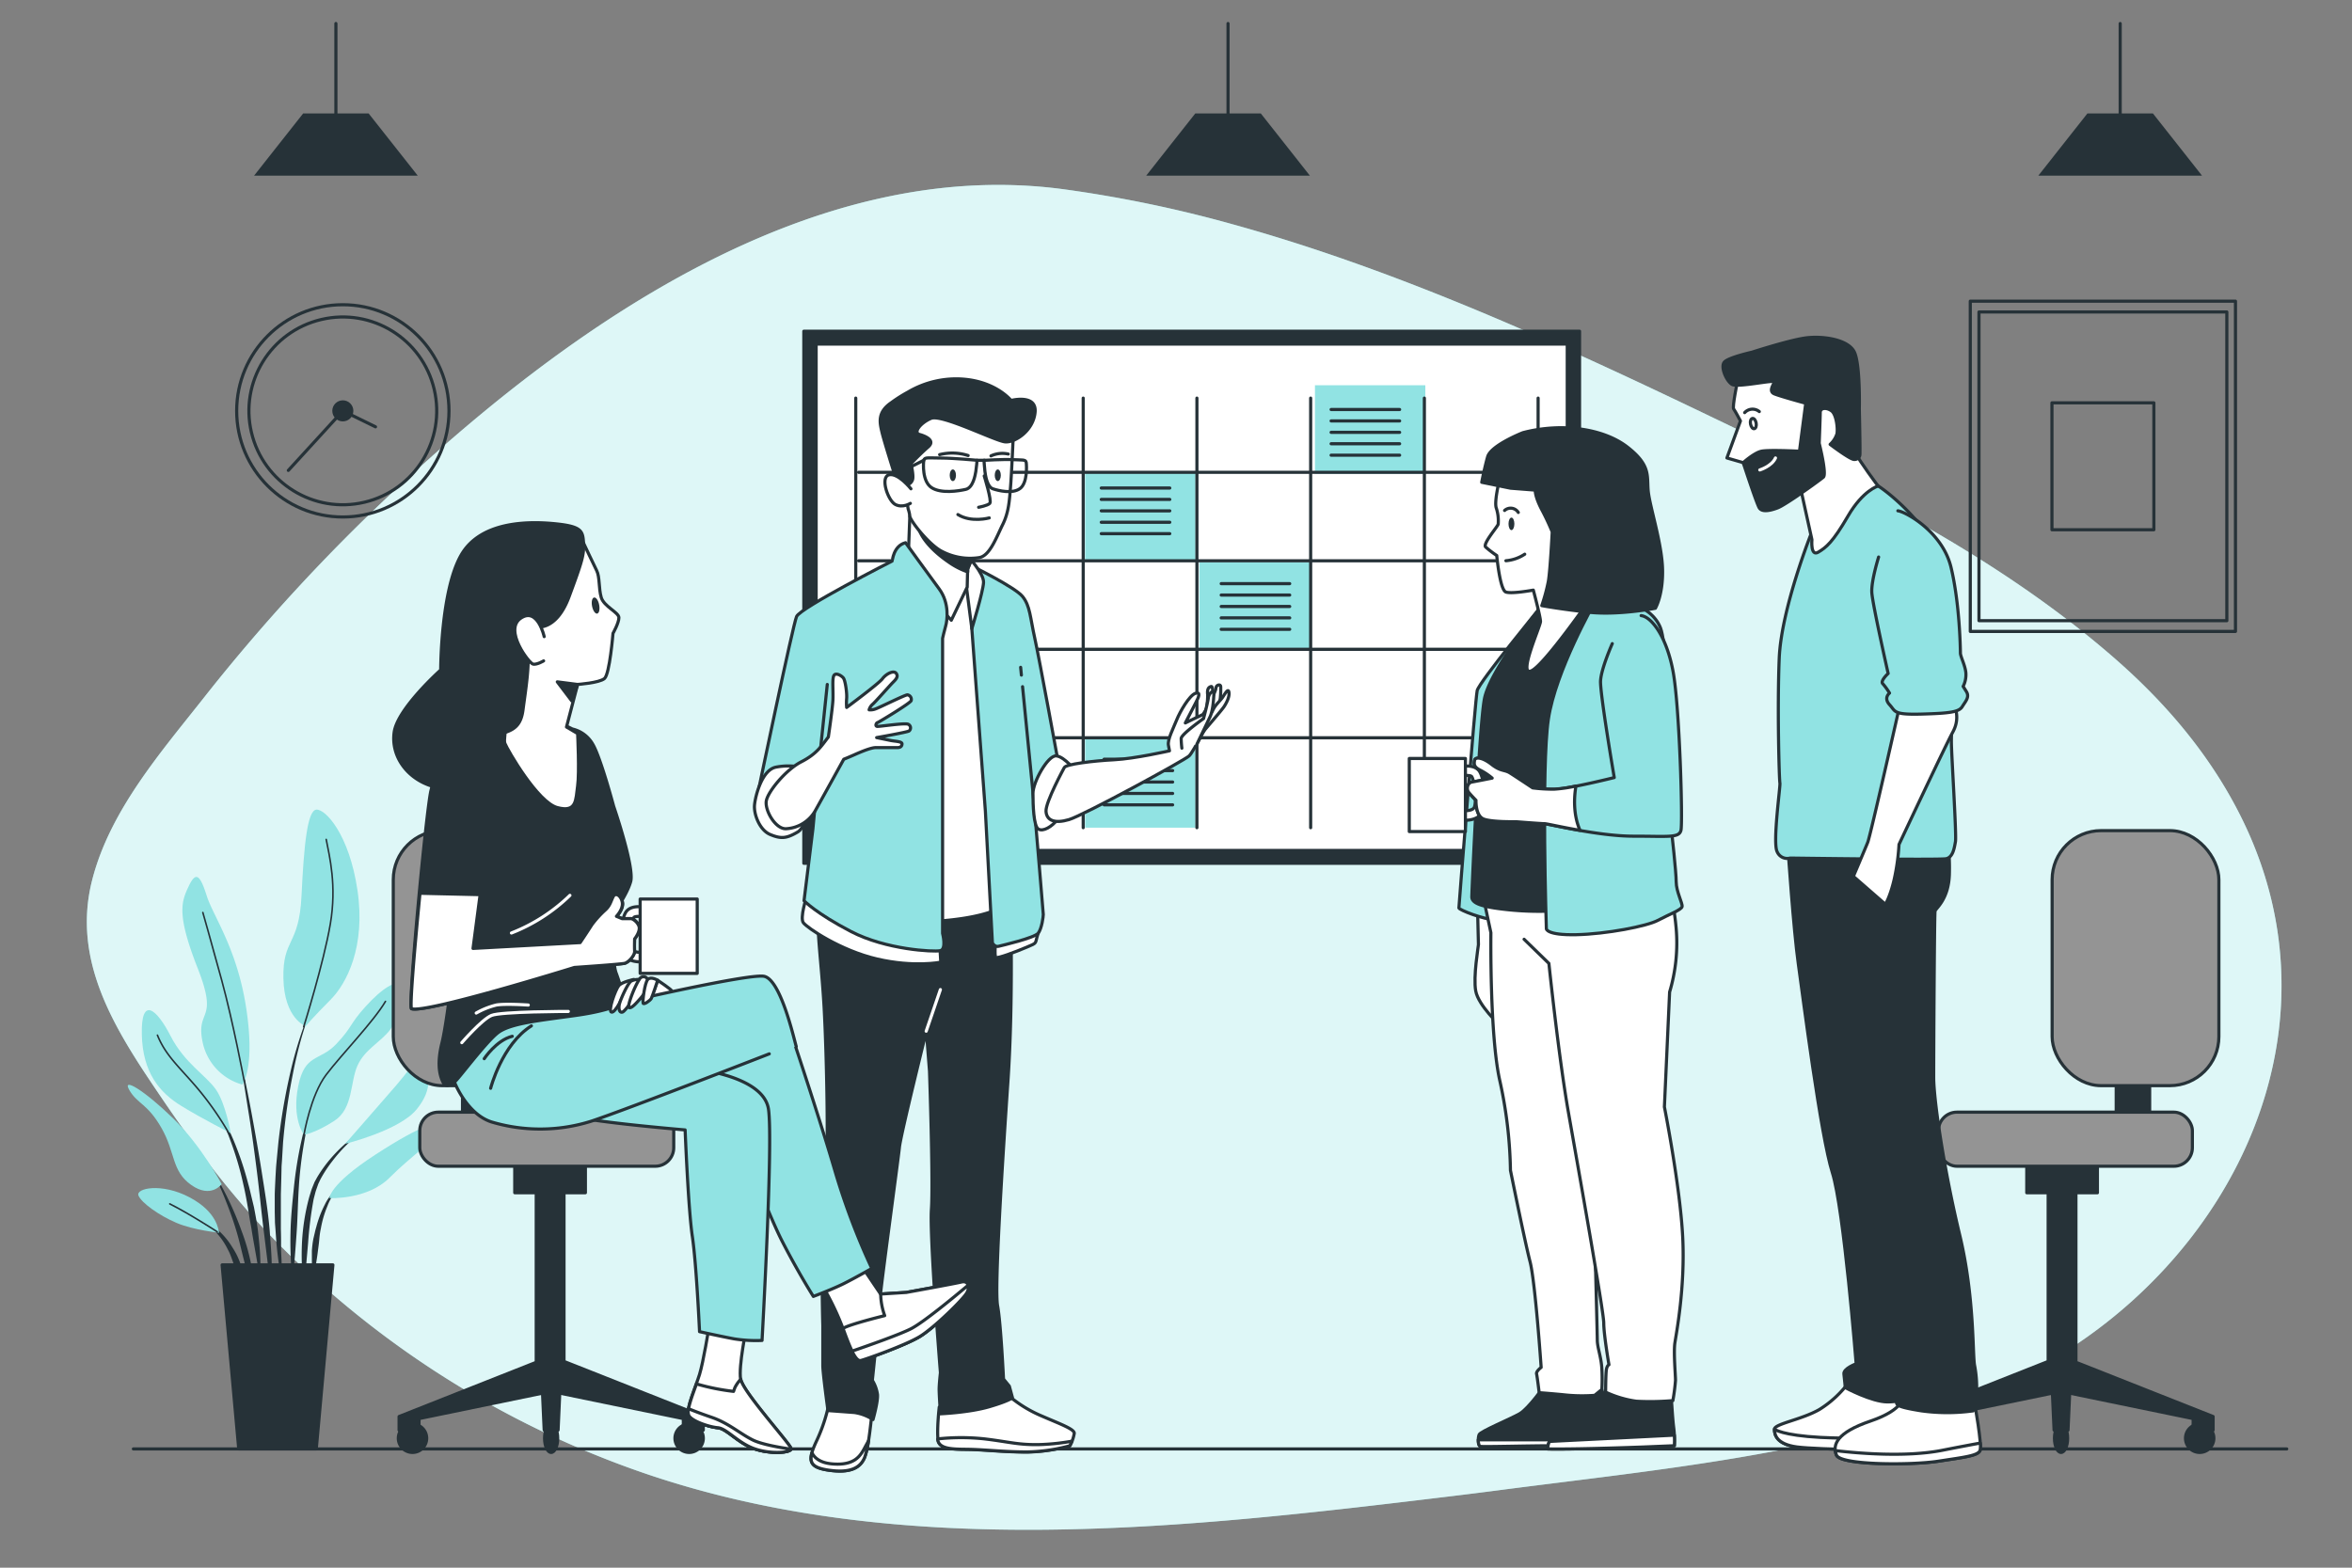 <svg xmlns="http://www.w3.org/2000/svg" viewBox="0 0 750 500"><rect x="0" y="0" width="750" height="500" fill="#808080" stroke="none"/><g id="freepik--background-simple--inject-32"><path d="M673.9,209.62c-37.33-32.45-82-54.48-126.28-75.75C498,110,446.15,86.21,393,71.52a402,402,0,0,0-54-11.18c-80.13-10.7-156.82,43.54-212.3,95.25A592.08,592.08,0,0,0,65.19,222.3c-13.67,17.37-30,35.94-35.75,58.18-6.77,26.12,7.38,48,21.49,68.8C62.24,366,74,381.66,88.16,396.07a302.87,302.87,0,0,0,117.35,73.82c82.12,28.11,173.3,17.45,257.66,7.26q7.14-.86,14.26-1.79C529.52,468.57,581.27,464,630.87,445c72-27.55,120.5-108.43,84.46-183C705.47,241.61,691,224.47,673.9,209.62Z" style="fill:#91E3E3"></path><path d="M673.9,209.62c-37.33-32.45-82-54.48-126.28-75.75C498,110,446.15,86.21,393,71.52a402,402,0,0,0-54-11.18c-80.13-10.7-156.82,43.54-212.3,95.25A592.08,592.08,0,0,0,65.19,222.3c-13.67,17.37-30,35.94-35.75,58.18-6.77,26.12,7.38,48,21.49,68.8C62.24,366,74,381.66,88.16,396.07a302.87,302.87,0,0,0,117.35,73.82c82.12,28.11,173.3,17.45,257.66,7.26q7.14-.86,14.26-1.79C529.52,468.57,581.27,464,630.87,445c72-27.55,120.5-108.43,84.46-183C705.47,241.61,691,224.47,673.9,209.62Z" style="fill:#fff;opacity:0.7"></path></g><g id="freepik--Floor--inject-32"><line x1="42.53" y1="462.12" x2="729.2" y2="462.12" style="fill:none;stroke:#263238;stroke-linecap:round;stroke-linejoin:round"></line></g><g id="freepik--Clock--inject-32"><circle cx="109.32" cy="131.04" r="33.85" style="fill:none;stroke:#263238;stroke-linecap:round;stroke-linejoin:round"></circle><circle cx="109.32" cy="131.04" r="29.94" transform="translate(-27.18 28.62) rotate(-13.28)" style="fill:none;stroke:#263238;stroke-linecap:round;stroke-linejoin:round"></circle><circle cx="109.32" cy="131.04" r="2.86" style="fill:#263238;stroke:#263238;stroke-linecap:round;stroke-linejoin:round"></circle><polyline points="119.74 136.13 109.32 131.04 91.94 150.03" style="fill:none;stroke:#263238;stroke-linecap:round;stroke-linejoin:round"></polyline></g><g id="freepik--Picture--inject-32"><rect x="628.28" y="96.05" width="84.56" height="105.34" style="fill:none;stroke:#263238;stroke-linecap:round;stroke-linejoin:round"></rect><rect x="631.05" y="99.5" width="79.04" height="98.46" style="fill:none;stroke:#263238;stroke-linecap:round;stroke-linejoin:round"></rect><rect x="654.32" y="128.48" width="32.5" height="40.48" style="fill:none;stroke:#263238;stroke-linecap:round;stroke-linejoin:round"></rect></g><g id="freepik--Lamps--inject-32"><line x1="391.59" y1="39.12" x2="391.59" y2="7.5" style="fill:none;stroke:#263238;stroke-linecap:round;stroke-linejoin:round"></line><polygon points="417.7 56.03 365.49 56.03 381.15 36.18 402.04 36.18 417.7 56.03" style="fill:#263238"></polygon><line x1="676.08" y1="39.12" x2="676.08" y2="7.5" style="fill:none;stroke:#263238;stroke-linecap:round;stroke-linejoin:round"></line><polygon points="702.18 56.03 649.97 56.03 665.63 36.18 686.52 36.18 702.18 56.03" style="fill:#263238"></polygon><line x1="107.11" y1="39.12" x2="107.11" y2="7.5" style="fill:none;stroke:#263238;stroke-linecap:round;stroke-linejoin:round"></line><polygon points="133.22 56.03 81.01 56.03 96.67 36.18 117.55 36.18 133.22 56.03" style="fill:#263238"></polygon></g><g id="freepik--Plant--inject-32"><path d="M99.38,321.27h0a.1.1,0,0,0,0-.13.1.1,0,0,0-.13.05,129.24,129.24,0,0,0-6.74,21.16,197.64,197.64,0,0,0-3.73,21.93l-.53,5.54c-.08.93-.18,1.85-.24,2.78l-.16,2.78c-.08,1.85-.19,3.71-.24,5.57l0,5.57.06,2.78c0,.93.11,1.86.17,2.78.14,1.85.25,3.71.42,5.55.36,3.7.91,7.37,1.49,11a.09.09,0,0,0,.09.08.09.09,0,0,0,.1-.1h0c0-1.86-.09-3.71-.13-5.56s-.21-3.68-.19-5.53,0-3.68-.06-5.53l0-2.76,0-2.76,0-5.52.15-5.52.06-2.76c0-.92.11-1.84.16-2.75l.33-5.52a196.48,196.48,0,0,1,3.13-21.87A128,128,0,0,1,99.38,321.27Z" style="fill:#263238"></path><path d="M100.17,350.14a.09.09,0,0,0-.06-.12.09.09,0,0,0-.12.06,128.32,128.32,0,0,0-6.25,28.43c-.49,4.83-1,9.66-1.1,14.52a120.2,120.2,0,0,0,.52,14.57.09.09,0,0,0,.08.08.09.09,0,0,0,.11-.08c.56-4.84.91-9.66,1.24-14.49s.39-9.65.7-14.47A128.74,128.74,0,0,1,97,364.28,132.26,132.26,0,0,1,100.17,350.14Z" style="fill:#263238"></path><path d="M116.18,360.29a.11.11,0,0,0-.14,0,49,49,0,0,0-10.7,9.33,43.12,43.12,0,0,0-4.18,5.82L100.3,377l-.68,1.69a15,15,0,0,0-.58,1.71c-.18.57-.37,1.15-.52,1.72a68.62,68.62,0,0,0-2.22,14.12,82.41,82.41,0,0,0,.53,14.22.11.11,0,0,0,.09.08.09.09,0,0,0,.11-.09l1.22-14.07A123.31,123.31,0,0,1,100,382.53c.13-.57.29-1.12.43-1.68a15.86,15.86,0,0,1,.5-1.66l.57-1.62.73-1.54a41.79,41.79,0,0,1,3.84-5.82,48.3,48.3,0,0,1,10.05-9.78h0A.11.11,0,0,0,116.18,360.29Z" style="fill:#263238"></path><path d="M108.43,378.37a15.7,15.7,0,0,0-4.87,5.85,34.93,34.93,0,0,0-2.72,7.17c-.19.61-.34,1.23-.48,1.86l-.44,1.87a32.59,32.59,0,0,0-.47,3.8c0,1.28,0,2.55,0,3.83a35,35,0,0,0,.5,3.8.13.13,0,0,0,.08.08.11.11,0,0,0,.12-.08,33.41,33.41,0,0,0,.67-3.74c.2-1.24.39-2.47.54-3.71s.34-2.45.44-3.68.26-2.47.53-3.68a33.09,33.09,0,0,1,2.09-7.1,15.63,15.63,0,0,1,4.08-6.1h0a.1.1,0,0,0,0-.13A.1.1,0,0,0,108.43,378.37Z" style="fill:#263238"></path><path d="M86,392.47c-.53-6.25-1.56-12.43-2.53-18.61s-2.06-12.35-3.19-18.5-2.39-12.28-3.72-18.4a.1.1,0,0,0-.19,0c1.07,6.16,2,12.34,3,18.52s1.82,12.36,2.6,18.56,1.36,12.41,2.14,18.6l2.28,18.6a.11.11,0,0,0,.1.08.11.11,0,0,0,.1-.09c.07-1.57.07-3.14.11-4.71s-.06-3.13-.09-4.7C86.49,398.72,86.22,395.6,86,392.47Z" style="fill:#263238"></path><path d="M82.24,392.38c-.33-2.47-.79-4.93-1.26-7.38l-.88-3.65c-.29-1.22-.56-2.44-.91-3.64a103.15,103.15,0,0,0-4.78-14.21l-.75-1.72-.83-1.68c-.53-1.13-1.17-2.21-1.78-3.3a27.63,27.63,0,0,0-4.51-6,.1.1,0,0,0-.13,0,.1.1,0,0,0,0,.14h0a27.66,27.66,0,0,1,4.12,6.11c.54,1.11,1.12,2.21,1.58,3.35l.74,1.7.65,1.74a101.86,101.86,0,0,1,4.16,14.21c.57,2.41,1,4.86,1.41,7.28l.59,3.66c.21,1.22.47,2.43.64,3.65.39,2.45.84,4.88,1.27,7.33s.82,4.89,1.34,7.34a.1.1,0,0,0,.1.08.09.09,0,0,0,.09-.09q0-3.75-.17-7.49C82.79,397.35,82.5,394.87,82.24,392.38Z" style="fill:#263238"></path><path d="M77.07,392.7c-1.16-3.28-2.5-6.49-4-9.63a85.72,85.72,0,0,0-5-9.13.11.11,0,0,0-.13,0,.1.1,0,0,0,0,.14,85.29,85.29,0,0,1,4.25,9.4c1.27,3.2,2.41,6.44,3.37,9.74s1.67,6.64,2.55,9.95,1.67,6.64,2.68,10a.1.1,0,0,0,.09.07.09.09,0,0,0,.1-.09,49.73,49.73,0,0,0-1-10.4A64.84,64.84,0,0,0,77.07,392.7Z" style="fill:#263238"></path><path d="M76.86,403.62a23.16,23.16,0,0,0-2.75-5.77,24,24,0,0,0-4-5A18.81,18.81,0,0,0,67.56,391a10.62,10.62,0,0,0-2.89-1.31.1.1,0,0,0-.07.19h0a14.38,14.38,0,0,1,4.79,3.72,22.72,22.72,0,0,1,3.33,5.06c1,1.79,1.44,3.77,2.27,5.62.36.95.72,1.91,1.14,2.85A25.06,25.06,0,0,0,77.41,410h0a.11.11,0,0,0,.09.06.1.1,0,0,0,.1-.1,22.63,22.63,0,0,0-.12-3.19C77.33,405.7,77.11,404.66,76.86,403.62Z" style="fill:#263238"></path><path d="M77.24,345.91a17.79,17.79,0,0,1-12.6-13.39c-2.36-11,5.25-6.3-1.57-23.63s-5.25-21.26-2.89-26.25,3.67-3.41,5.77,3.15,9.72,16.8,12.6,36S77.24,345.91,77.24,345.91Z" style="fill:#91E3E3"></path><path d="M97.46,327.27s-6.83-2.36-7.09-15.23,5-10.23,5.77-26.25,1.84-27.3,4.73-27.56S111.37,266.1,114,284s-3.41,29.67-8.66,34.92S97.46,327.27,97.46,327.27Z" style="fill:#91E3E3"></path><path d="M73.57,361.4S72,352,68.84,347.48s-10-8.4-14.44-17.06-9.45-12.86-9.18-.53,5.77,18.64,12.6,22.84S73.57,361.4,73.57,361.4Z" style="fill:#91E3E3"></path><path d="M70.68,377.67s-6.3-12.07-15.49-21-16.54-13.39-13.91-8.93,5.77,4.21,10.24,12.08,3.15,13.65,9.45,18.11S70.68,377.67,70.68,377.67Z" style="fill:#91E3E3"></path><path d="M69.89,393.16c-.26-.79-.52-6.56-9.45-11.29s-17.32-2.89-16.27-.52,6.56,6.3,12.07,8.66S69.89,393.16,69.89,393.16Z" style="fill:#91E3E3"></path><path d="M96.93,361.92s-3.94-5-1.84-15.49,6.83-7.87,12.08-13.39,4.2-6.3,9.45-12.07,10-8.93,12.07-6.56-1,9.71-4.2,13.91-8.13,6.3-10.5,11.55-1.31,13.65-7.35,17.59S96.93,361.92,96.93,361.92Z" style="fill:#91E3E3"></path><path d="M110.06,364.81s9.45-10.76,16.27-18.64,9.45-13.91,9.71-8.66,2.37,9.45-3.15,16.27S110.06,364.81,110.06,364.81Z" style="fill:#91E3E3"></path><path d="M105.07,382.13s-.26-4.2,14.7-13.91,21.26-11.55,19.69-7.61-8.14,7.87-15.23,15S105.07,382.13,105.07,382.13Z" style="fill:#91E3E3"></path><path d="M77.87,344.79S74.35,326,70.68,312.57s-6-21.53-6-21.53" style="fill:none;stroke:#263238;stroke-linecap:round;stroke-linejoin:round;stroke-width:0.5px"></path><path d="M96.85,327.47s6.38-20.41,8.48-32.75-.26-21.53-1.31-27" style="fill:none;stroke:#263238;stroke-linecap:round;stroke-linejoin:round;stroke-width:0.5px"></path><path d="M72.74,361a99.72,99.72,0,0,0-9.67-13.78c-5.78-6.83-10.24-10.5-12.87-17.06" style="fill:none;stroke:#263238;stroke-linecap:round;stroke-linejoin:round;stroke-width:0.5px"></path><path d="M96.93,361.92s2.1-12.6,7.09-19.16,15-16.8,18.9-23.37" style="fill:none;stroke:#263238;stroke-linecap:round;stroke-linejoin:round;stroke-width:0.5px"></path><path d="M69.27,392.87s-8.83-5.75-15.13-8.9" style="fill:none;stroke:#263238;stroke-linecap:round;stroke-linejoin:round;stroke-width:0.5px"></path><polygon points="100.85 462.12 76.13 462.12 70.83 403.43 106.15 403.43 100.85 462.12" style="fill:#263238;stroke:#263238;stroke-linecap:round;stroke-linejoin:round"></polygon></g><g id="freepik--Board--inject-32"><rect x="256.32" y="105.64" width="247.36" height="169.7" style="fill:#263238;stroke:#263238;stroke-linecap:round;stroke-linejoin:round"></rect><rect x="260.25" y="109.73" width="239.51" height="161.51" style="fill:#fff;stroke:#263238;stroke-linecap:round;stroke-linejoin:round"></rect><rect x="346.02" y="150.64" width="35.2" height="28.22" style="fill:#91E3E3"></rect><rect x="382.43" y="179.32" width="35.2" height="28.22" style="fill:#91E3E3"></rect><rect x="346.02" y="235.76" width="35.2" height="28.22" style="fill:#91E3E3"></rect><rect x="419.31" y="122.87" width="35.2" height="28.22" style="fill:#91E3E3"></rect><line x1="272.88" y1="126.97" x2="272.88" y2="263.99" style="fill:none;stroke:#263238;stroke-linecap:round;stroke-linejoin:round"></line><line x1="309.14" y1="126.97" x2="309.14" y2="263.99" style="fill:none;stroke:#263238;stroke-linecap:round;stroke-linejoin:round"></line><line x1="345.41" y1="126.97" x2="345.41" y2="263.99" style="fill:none;stroke:#263238;stroke-linecap:round;stroke-linejoin:round"></line><line x1="381.67" y1="126.97" x2="381.67" y2="263.99" style="fill:none;stroke:#263238;stroke-linecap:round;stroke-linejoin:round"></line><line x1="417.94" y1="126.97" x2="417.94" y2="263.99" style="fill:none;stroke:#263238;stroke-linecap:round;stroke-linejoin:round"></line><line x1="454.2" y1="126.97" x2="454.2" y2="263.99" style="fill:none;stroke:#263238;stroke-linecap:round;stroke-linejoin:round"></line><line x1="490.47" y1="126.97" x2="490.47" y2="263.99" style="fill:none;stroke:#263238;stroke-linecap:round;stroke-linejoin:round"></line><line x1="273.79" y1="150.64" x2="490.93" y2="150.64" style="fill:none;stroke:#263238;stroke-linecap:round;stroke-linejoin:round"></line><line x1="273.79" y1="178.86" x2="490.93" y2="178.86" style="fill:none;stroke:#263238;stroke-linecap:round;stroke-linejoin:round"></line><line x1="273.79" y1="207.09" x2="490.93" y2="207.09" style="fill:none;stroke:#263238;stroke-linecap:round;stroke-linejoin:round"></line><line x1="273.79" y1="235.31" x2="490.93" y2="235.31" style="fill:none;stroke:#263238;stroke-linecap:round;stroke-linejoin:round"></line><line x1="351.17" y1="155.65" x2="373.02" y2="155.65" style="fill:none;stroke:#263238;stroke-linecap:round;stroke-linejoin:round"></line><line x1="351.17" y1="159.29" x2="373.02" y2="159.29" style="fill:none;stroke:#263238;stroke-linecap:round;stroke-linejoin:round"></line><line x1="351.17" y1="162.93" x2="373.02" y2="162.93" style="fill:none;stroke:#263238;stroke-linecap:round;stroke-linejoin:round"></line><line x1="351.17" y1="166.57" x2="373.02" y2="166.57" style="fill:none;stroke:#263238;stroke-linecap:round;stroke-linejoin:round"></line><line x1="351.17" y1="170.21" x2="373.02" y2="170.21" style="fill:none;stroke:#263238;stroke-linecap:round;stroke-linejoin:round"></line><line x1="389.41" y1="186.15" x2="411.26" y2="186.15" style="fill:none;stroke:#263238;stroke-linecap:round;stroke-linejoin:round"></line><line x1="389.41" y1="189.79" x2="411.26" y2="189.79" style="fill:none;stroke:#263238;stroke-linecap:round;stroke-linejoin:round"></line><line x1="389.41" y1="193.43" x2="411.26" y2="193.43" style="fill:none;stroke:#263238;stroke-linecap:round;stroke-linejoin:round"></line><line x1="389.41" y1="197.07" x2="411.26" y2="197.07" style="fill:none;stroke:#263238;stroke-linecap:round;stroke-linejoin:round"></line><line x1="389.41" y1="200.71" x2="411.26" y2="200.71" style="fill:none;stroke:#263238;stroke-linecap:round;stroke-linejoin:round"></line><line x1="352.08" y1="242.14" x2="373.93" y2="242.14" style="fill:none;stroke:#263238;stroke-linecap:round;stroke-linejoin:round"></line><line x1="352.08" y1="245.78" x2="373.93" y2="245.78" style="fill:none;stroke:#263238;stroke-linecap:round;stroke-linejoin:round"></line><line x1="352.08" y1="249.42" x2="373.93" y2="249.42" style="fill:none;stroke:#263238;stroke-linecap:round;stroke-linejoin:round"></line><line x1="352.08" y1="253.06" x2="373.93" y2="253.06" style="fill:none;stroke:#263238;stroke-linecap:round;stroke-linejoin:round"></line><line x1="352.08" y1="256.7" x2="373.93" y2="256.7" style="fill:none;stroke:#263238;stroke-linecap:round;stroke-linejoin:round"></line><line x1="424.46" y1="130.61" x2="446.31" y2="130.61" style="fill:none;stroke:#263238;stroke-linecap:round;stroke-linejoin:round"></line><line x1="424.46" y1="134.25" x2="446.31" y2="134.25" style="fill:none;stroke:#263238;stroke-linecap:round;stroke-linejoin:round"></line><line x1="424.46" y1="137.89" x2="446.31" y2="137.89" style="fill:none;stroke:#263238;stroke-linecap:round;stroke-linejoin:round"></line><line x1="424.46" y1="141.53" x2="446.31" y2="141.53" style="fill:none;stroke:#263238;stroke-linecap:round;stroke-linejoin:round"></line><line x1="424.46" y1="145.18" x2="446.31" y2="145.18" style="fill:none;stroke:#263238;stroke-linecap:round;stroke-linejoin:round"></line></g><g id="freepik--Chair--inject-32"><rect x="674.81" y="340.5" width="10.67" height="18.95" transform="translate(1360.29 699.94) rotate(180)" style="fill:#263238;stroke:#263238;stroke-linecap:round;stroke-linejoin:round"></rect><rect x="654.39" y="264.92" width="53.17" height="81.34" rx="15.63" transform="translate(1361.94 611.18) rotate(180)" style="fill:#949494;stroke:#263238;stroke-linecap:round;stroke-linejoin:round"></rect><path d="M696.91,458.73a4.52,4.52,0,1,1,4.51,4.51A4.51,4.51,0,0,1,696.91,458.73Z" style="fill:#263238;stroke:#263238;stroke-linecap:round;stroke-linejoin:round"></path><path d="M608.7,458.73a4.52,4.52,0,1,1,4.51,4.51A4.51,4.51,0,0,1,608.7,458.73Z" style="fill:#263238;stroke:#263238;stroke-linecap:round;stroke-linejoin:round"></path><path d="M655.12,458.73c0-2.5.94-4.52,2.1-4.52s2.1,2,2.1,4.52-.94,4.51-2.1,4.51S655.12,461.22,655.12,458.73Z" style="fill:#263238;stroke:#263238;stroke-linecap:round;stroke-linejoin:round"></path><polygon points="653.11 434.22 653.11 369.5 661.97 369.5 661.97 434.49 705.71 451.79 705.71 456.13 699.35 456.13 699.35 452.45 657.21 443.76 615.06 452.45 615.06 456.13 608.71 456.13 608.71 451.79 653.11 434.22" style="fill:#263238;stroke:#263238;stroke-linecap:round;stroke-linejoin:round"></polygon><polygon points="659.44 456.12 655 456.12 654.05 435.11 660.39 435.11 659.44 456.12" style="fill:#263238;stroke:#263238;stroke-linecap:round;stroke-linejoin:round"></polygon><rect x="646.29" y="367.03" width="22.53" height="13.38" transform="translate(1315.11 747.45) rotate(180)" style="fill:#263238;stroke:#263238;stroke-linecap:round;stroke-linejoin:round"></rect><rect x="618.12" y="354.71" width="80.98" height="17.25" rx="5.91" transform="translate(1317.22 726.67) rotate(180)" style="fill:#949494;stroke:#263238;stroke-linecap:round;stroke-linejoin:round"></rect></g><g id="freepik--character-4--inject-32"><path d="M589.72,440.64a34,34,0,0,1-9.56,8.91c-5.65,3.25-14.33,4.56-14.33,6.29s.65,4.78,7.16,5.65,34.75,1.3,38.44.43.22-19.11.22-19.11S594.49,443.68,589.72,440.64Z" style="fill:#fff;stroke:#263238;stroke-linecap:round;stroke-linejoin:round"></path><path d="M573,461.49c6.52.87,34.75,1.3,38.44.43.94-.22,1.42-1.57,1.6-3.47-7.87.25-23.22.48-32.43,0-12.38-.65-14.77-2.61-14.77-2.61C565.83,457.58,566.48,460.62,573,461.49Z" style="fill:#fff;stroke:#263238;stroke-linecap:round;stroke-linejoin:round"></path><path d="M570.17,270.82s1.74,25.63,3.26,36.49,7.17,55.15,10.86,66.66,7.6,61,7.6,61-4.13,1.52-3.91,3.25.43,4.35.43,4.35,8.47,4.56,13.47,4.56S613.17,445,613.17,445s-1.3-19.33-2-34.53-6.94-79.92-6.94-79.92L603,266.05Z" style="fill:#263238;stroke:#263238;stroke-linecap:round;stroke-linejoin:round"></path><path d="M606.87,445.42s.44,4.13-10.42,7.82-12.16,7.6-10.86,10.86,23.89,3.25,32.36,1.95,12.81-1.74,13.46-3.47-1.74-15-1.74-15Z" style="fill:#fff;stroke:#263238;stroke-linecap:round;stroke-linejoin:round"></path><path d="M631.41,462.58a7.47,7.47,0,0,0,.06-2.33c-3,.55-7,1.3-12.22,2.33-11.6,2.25-26.9.92-34,.08a5.65,5.65,0,0,0,.37,1.44c1.3,3.25,23.89,3.25,32.36,1.95S630.76,464.31,631.41,462.58Z" style="fill:#fff;stroke:#263238;stroke-linecap:round;stroke-linejoin:round"></path><path d="M578,277.12l6.3,7.6s4.77,52.55,6.51,66.24,10,62.54,10,62.54L606,439.56l-1.3,3.25a9.81,9.81,0,0,0,0,4.35c.22.87-.22,1.52,8,2.82a60.38,60.38,0,0,0,16.51,0,17.5,17.5,0,0,0,1.08-6.08,37.19,37.19,0,0,0-.65-8.47c-.65-3.47,0-21.93-4.77-41.69s-8.26-42.57-8.26-50.17.22-52.12.44-53,4.34-3.7,4.56-11.73-.87-11.08-.87-11.08H578.42" style="fill:#263238;stroke:#263238;stroke-linecap:round;stroke-linejoin:round"></path><path d="M577.77,169.63S568,194,567.35,210s0,38.87.22,39.74-2.39,19.11-.87,21.93a3.48,3.48,0,0,0,4.12,2s47.56.65,49.73.21,2.61-3.25,3-5.43-1.3-28-1.3-31.92,1.3-47.56-4.13-59.72-18.89-22.15-20.63-22.58S581.68,158.55,577.77,169.63Z" style="fill:#91E3E3;stroke:#263238;stroke-linecap:round;stroke-linejoin:round"></path><path d="M554,121.8s-1.66,8-1.17,8.64,2.16,3.82,2.16,3.82l-4.32,11.8,5.16,1.49,7.31,12.63L574.45,157l3.33,15.12s-.5,5.48,2,4,4.65-3.16,9.47-11.47,9.63-9.63,9.63-9.63-6-8-7.14-10.47-.5-6.64-2.49-16.78-8.81-12.29-18.11-12.29S554.85,117.31,554,121.8Z" style="fill:#fff;stroke:#263238;stroke-linecap:round;stroke-linejoin:round"></path><path d="M558.67,112.33s-7.48,1.66-8.81,3.16.67,6.14,2.5,7.14S566,121,565.81,121.8s-2,3,0,3.82,10,3,10,3l-2,15.29s-9.8-.5-12.13,0-5.81,3.65-5.81,3.65S560.16,160.68,561,162s3.15,1,5.81,0,13.46-8.81,14.62-9.81-1.33-10.8-1.33-10.8.33-8.14.33-9.8,2.16-1.66,3.66-.5,2,5.65,1.66,7.31a7.71,7.71,0,0,1-2.16,3.33s6.31,4.81,7.64,4.81a1.72,1.72,0,0,0,1.83-1.32c.17-.5-.17-14.79-.17-14.79s.34-13.62-1.49-17.94-10.47-5.49-15.95-4.66S558.67,112.33,558.67,112.33Z" style="fill:#263238;stroke:#263238;stroke-linecap:round;stroke-linejoin:round"></path><path d="M560,134.93c.16.91-.11,1.71-.61,1.8s-1-.58-1.19-1.48.12-1.71.62-1.79S559.83,134,560,134.93Z" style="fill:none;stroke:#263238;stroke-linecap:round;stroke-linejoin:round"></path><path d="M556.34,131.6a3.41,3.41,0,0,1,4.66-.33" style="fill:none;stroke:#263238;stroke-linecap:round;stroke-linejoin:round"></path><path d="M561.16,149.88s3.82-1.17,5-3.82" style="fill:none;stroke:#fff;stroke-linecap:round;stroke-linejoin:round"></path><path d="M605.79,225s-9.34,41.48-10.21,43.65S591,279.51,591,279.51l10.21,8.9s1.52-2.39,2.82-8a68.28,68.28,0,0,0,1.52-11.08s14.77-31.48,17.15-35.83.66-7.6.66-8.68S605.79,225,605.79,225Z" style="fill:#fff;stroke:#263238;stroke-linecap:round;stroke-linejoin:round"></path><path d="M599.05,177.66s-2.38,7.6-2.17,11.29,5.21,25.85,5.21,25.85-2.6,2.39-1.73,3.25a21.63,21.63,0,0,1,2.17,3s-2,1.52,0,3.7,1.08,3.25,10.2,3,11.95-.66,13-2.39,2.39-3,1.31-4.78L626,218.92a8.25,8.25,0,0,0,.87-4.34c-.22-2.39-1.74-5.21-1.74-6.3s-.21-15.85-3-27.36-14.76-17.81-16.94-18" style="fill:#91E3E3;stroke:#263238;stroke-linecap:round;stroke-linejoin:round"></path></g><g id="freepik--character-3--inject-32"><path d="M471.09,287.13s.35,13.62.35,14.13-1.71,10.22-.86,14.82,7.67,10.9,7.67,10.9l.68-41Z" style="fill:#fff;stroke:#263238;stroke-linecap:round;stroke-linejoin:round"></path><path d="M491.64,193.2s-20,24.36-20.6,27.06-5.83,68.69-5.83,69.32,8.12,3.75,11.45,3.75h4.78s-5.62-45.38-3.12-62.24,8.54-21.65,13.12-28.1S496,191.54,491.64,193.2Z" style="fill:#91E3E3;stroke:#263238;stroke-linecap:round;stroke-linejoin:round"></path><path d="M492.69,441.74s-5.21,7.49-8.12,9.16-12.49,5.62-12.91,6.66-.41,3.54.42,3.75,15.19-.21,23.94-.21,14.57.41,15.61-.63.21-14.57-.84-17.27l-1-2.71-15.61-.42Z" style="fill:#263238;stroke:#263238;stroke-linecap:round;stroke-linejoin:round"></path><path d="M512,459.22H471.39c0,1,.18,2,.69,2.09.83.2,15.19-.21,23.94-.21s14.57.41,15.61-.63A2.62,2.62,0,0,0,512,459.22Z" style="fill:#fff;stroke:#263238;stroke-linecap:round;stroke-linejoin:round"></path><path d="M472.7,284.79l2.71,12.7s-.42,33.1,2.91,47.46a141.92,141.92,0,0,1,3.33,28.31s4.58,22.69,6.25,29.14,3.54,33.72,3.54,33.72-1.67,1.25-1.46,2.08.83,6,.83,6,.83,0,7.5.62a53.5,53.5,0,0,0,10.19.21l2.29-1.87a58,58,0,0,0,0-6.66c-.2-3.75-1.45-6.67-1.45-9.16s-1.46-57.45-1.46-57.45l.62-86.18-36.42-2.08Z" style="fill:#fff;stroke:#263238;stroke-linecap:round;stroke-linejoin:round"></path><path d="M513.08,441.32a40.43,40.43,0,0,1-3.74,7.08c-1.88,2.5-9.58,6.87-12.7,8.53a6.25,6.25,0,0,0-3.12,5.21s7.07.21,30.39-.63l10-.41a31,31,0,0,0-.21-5.83c-.41-3.12-.83-11-.83-11Z" style="fill:#263238;stroke:#263238;stroke-linecap:round;stroke-linejoin:round"></path><path d="M523.91,461.51l10-.41a29,29,0,0,0,0-3.37l-39.84,2a6.63,6.63,0,0,0-.55,2.38S500.59,462.35,523.91,461.51Z" style="fill:#fff;stroke:#263238;stroke-linecap:round;stroke-linejoin:round"></path><path d="M486,299.57l7.91,7.7s3.13,30,6.25,47.67,11.24,63.28,11.24,67,1.66,13.33,1.66,13.33-.62.2-.83,1.66S512,444,512,444a34.16,34.16,0,0,0,9.79,2.91,83,83,0,0,0,11.65-.2,63.35,63.35,0,0,0,.84-6.46c0-1.66-.63-8.95-.21-11.86s3.33-17.7,2.5-33.93-5.83-41.42-5.83-41.42l1.66-36.64a54.44,54.44,0,0,0,2.08-20.4c-1-11.24-3.53-15.61-3.53-15.61l-48.71.21" style="fill:#fff;stroke:#263238;stroke-linecap:round;stroke-linejoin:round"></path><path d="M491.64,193.2S475,213.81,473.33,223s-4,61-4,63.07,3.33,2.91,7.29,3.54a95.57,95.57,0,0,0,17.07,1c6.86-.21,13.94-2.5,15-3.75s-1-38.09,2.5-58.28,7.08-31,5-35S498.72,189,491.64,193.2Z" style="fill:#263238;stroke:#263238;stroke-linecap:round;stroke-linejoin:round"></path><path d="M508.5,192.16S496,214,493.73,229.42s-.63,66.82-.63,66.82,0,2.08,9.58,1.87,22.48-2.7,26-4.58,7.49-3.33,7.7-4.37-1.88-4.78-1.88-7.91-1.45-16-1.45-16-.42-56.82-3.54-64.94S514.12,189.87,508.5,192.16Z" style="fill:#91E3E3;stroke:#263238;stroke-linecap:round;stroke-linejoin:round"></path><path d="M478.11,153.24s-1.66,6.66-1,8.74a13,13,0,0,1,.63,5.2c-.21.84-5,6.25-4,7.29a32.2,32.2,0,0,0,3.54,2.71s1,11,2.92,11.65,8.74-.62,8.74-.62,2.29,8.53,2.29,10-7.08,17.07-3.12,15.82,19.77-24.15,19.77-24.15-.21-29.35-4.79-36.84S484.78,146.79,478.11,153.24Z" style="fill:#fff;stroke:#263238;stroke-linecap:round;stroke-linejoin:round"></path><path d="M482.9,167.08c0,1.09-.42,2-.93,2s-.94-.89-.94-2,.42-2,.94-2S482.9,166,482.9,167.08Z" style="fill:#263238"></path><path d="M479.78,162.81a2.88,2.88,0,0,1,4.37.63" style="fill:none;stroke:#263238;stroke-linecap:round;stroke-linejoin:round"></path><path d="M480.2,178.84a12.73,12.73,0,0,0,6-2.08" style="fill:none;stroke:#263238;stroke-linecap:round;stroke-linejoin:round"></path><path d="M485.61,138s-10.2,4-11.24,7.7-1.88,8.12-1.88,8.12l9.16,1.88,7.91.62s-.21,1.87,2.08,6.24a76.16,76.16,0,0,1,3.33,7.08s-.62,12.28-1.24,15.82a59,59,0,0,1-2.09,7.7s5.21,1,14.78,2.09S527.86,194,527.86,194s2.5-4.17,2.29-12.49-4.16-20.19-4.58-25,.84-8.12-6.66-13.95S498.1,134.71,485.61,138Z" style="fill:#263238;stroke:#263238;stroke-linecap:round;stroke-linejoin:round"></path><path d="M467.17,261.61a10.19,10.19,0,0,1-1.57-.11l.47-3c1,.15,3.26.14,3.95-.84.94-1.34.2-8.77-.75-10-.36-.42-2.07-.42-3.3-.13l-.69-2.93c.74-.17,4.52-.93,6.27,1.11s2.8,11,.92,13.7C471.18,261.27,468.78,261.61,467.17,261.61Z" style="fill:#fff;stroke:#263238;stroke-linecap:round;stroke-linejoin:round"></path><rect x="449.39" y="241.91" width="17.9" height="23.31" style="fill:#fff;stroke:#263238;stroke-linecap:round;stroke-linejoin:round"></rect><path d="M514.12,205.28s-3.53,7.91-3.74,11.86S514.75,248,514.75,248s-15,3.74-19.15,3.74a50.73,50.73,0,0,1-6.87-.41s-5.62-3.75-7.29-4.79-2.91-.42-5.82-2.71-5.21-2.49-5.42-1.24-.2,2.08,1.88,3.12a19.81,19.81,0,0,1,3.74,2.5s-5,1-6.45,1.25-1.87,2.28-1,3.33,2.29,2.49,2.29,2.49-.21,5,2.5,6,10.2.83,10.2.83,7.91.63,9.16.63,17.07,3.95,28.31,3.95,14.57.63,15.19-1.87-.42-39.34-2.5-50.58-6.87-17.49-10.2-17.9" style="fill:#91E3E3;stroke:#263238;stroke-linecap:round;stroke-linejoin:round"></path><path d="M502.52,250.7a44.74,44.74,0,0,1-6.92,1,50.73,50.73,0,0,1-6.87-.41s-5.62-3.75-7.29-4.79-2.91-.42-5.82-2.71-5.21-2.49-5.42-1.24-.2,2.08,1.88,3.12a19.81,19.81,0,0,1,3.74,2.5s-5,1-6.45,1.25-1.87,2.28-1,3.33,2.29,2.49,2.29,2.49-.21,5,2.5,6,10.2.83,10.2.83,7.91.63,9.16.63c.66,0,5.36,1.1,11.31,2.13C501.64,259.82,501.92,254.35,502.52,250.7Z" style="fill:#fff;stroke:#263238;stroke-linecap:round;stroke-linejoin:round"></path></g><g id="freepik--character-2--inject-32"><path d="M264.59,446.37a53.05,53.05,0,0,1-4,12.76c-3,6.37-3.19,8.77,3.59,9.76s10.16-.6,11.56-4.18,2-12.16,2.39-14.15S273.17,442.38,264.59,446.37Z" style="fill:#fff;stroke:#263238;stroke-linecap:round;stroke-linejoin:round"></path><path d="M275.76,461.72c-1.4,2.59-3.19,5.78-10.37,5.18-4.07-.34-5.77-2.1-6.47-3.55-.92,3.3.27,4.81,5.28,5.54,6.77,1,10.16-.6,11.56-4.18a28.33,28.33,0,0,0,1.2-5.18C276.6,460.17,276.19,460.91,275.76,461.72Z" style="fill:#fff;stroke:#263238;stroke-linecap:round;stroke-linejoin:round"></path><path d="M321,444.58a40.32,40.32,0,0,0,10.56,6.77c6.38,2.79,11,4.39,11,5.78a12.25,12.25,0,0,1-1.4,4,55.25,55.25,0,0,1-13.55,2c-6.78,0-12.36-.6-17.34-.8s-10.77.4-11.16-3.18.39-10.37.39-10.37S317,443.38,321,444.58Z" style="fill:#fff;stroke:#263238;stroke-linecap:round;stroke-linejoin:round"></path><path d="M341.13,461.12s.35-.65.7-1.47a70.47,70.47,0,0,1-9.87,1.07c-7.17.2-9.76-.8-17.94-1.79a69.31,69.31,0,0,0-15,0c0,.05,0,.11,0,.17.39,3.58,6.18,3,11.16,3.18s10.56.8,17.34.8A55.25,55.25,0,0,0,341.13,461.12Z" style="fill:#fff;stroke:#263238;stroke-linecap:round;stroke-linejoin:round"></path><path d="M322.21,288.28s1,30.15-.82,56.81-4.31,65.83-3.28,71.37S320,439.84,320,439.84l1.85,2.26,1,3.69s-1,1-7.38,2.87-15.59,2.26-15.59,2.26-.41-6.16-.41-7.8.41-5.33.41-5.33-3.48-43.27-2.87-52.09-.61-44.1-.61-44.1l-1-12.71s-8.2,33-8.61,37.12-6.16,45.94-6.16,48.4-2.46,25.84-2.46,25.84a11.81,11.81,0,0,1,1.64,4.51c.21,2.26-1.43,8-1.43,8a14.76,14.76,0,0,0-5.95-2.25l-8.41-.62s-1.64-11.9-1.64-14.36V422.82s-.82-29.33.62-40.61.61-46.14-.21-60.91-2.87-27.89-1.43-31.17a42.83,42.83,0,0,0,2.25-7.39,228.49,228.49,0,0,0,31.79,4.31c17,1,25.64-2.05,25.64-2.05Z" style="fill:#263238;stroke:#263238;stroke-linecap:round;stroke-linejoin:round"></path><line x1="295.34" y1="328.89" x2="299.87" y2="315.62" style="fill:none;stroke:#fff;stroke-linecap:round;stroke-linejoin:round"></line><path d="M295,293.75s3.67.39,11.59-.77,11.19-2.9,11.19-2.9-5.21-100.57-5.21-101.54a6.09,6.09,0,0,0-5.4-6.47c-5.41-1-12.55,1.35-14.1,7.34S295,293.75,295,293.75Z" style="fill:#fff;stroke:#263238;stroke-linecap:round;stroke-linejoin:round"></path><path d="M317.56,299s-.58,6,0,6.37,6.18-1.73,9.85-3.28,2.45-.93,3.63-4.42.81-3.49-2.86-2.53S317.56,299,317.56,299Z" style="fill:#fff;stroke:#263238;stroke-linecap:round;stroke-linejoin:round"></path><path d="M309.9,200.56l4.32,58.21,2.24,42s.74,1.34,1.93,1.05,11.46-2.68,12.65-4.17,1.64-5.36,1.64-6-3.12-37.22-3.12-37.22l8-10.72s-6.11-33.49-7.6-40.19-1.48-10.27-3.87-13.25-16.08-9.68-16.08-9.68Z" style="fill:#91E3E3;stroke:#263238;stroke-linecap:round;stroke-linejoin:round"></path><path d="M308.27,177s5.51,5.8,5.36,8.78-3.73,14.74-3.73,14.74l-2.23-17.27S306.48,179,308.27,177Z" style="fill:#fff;stroke:#263238;stroke-linecap:round;stroke-linejoin:round"></path><path d="M290.12,164.64l-.46,12.18s4,10,6.55,13,7.14,8,7.14,8l5.07-10.57.14-5.81,2.24-5.51a24.65,24.65,0,0,1-9.68-4.61c-4.76-3.72-9.68-8.19-10.12-8.34S290.12,164.64,290.12,164.64Z" style="fill:#fff;stroke:#263238;stroke-linecap:round;stroke-linejoin:round"></path><path d="M293.12,169s1.29,4.73,9.46,10.32a23.94,23.94,0,0,0,6,3.08l0-.92,2.24-5.51a24.65,24.65,0,0,1-9.68-4.61c-1.21-.95-2.42-1.94-3.58-2.89L296,168Z" style="fill:#263238;stroke:#263238;stroke-linecap:round;stroke-linejoin:round"></path><path d="M323.12,138.6s-.53,12.48-.89,16.77-.54,8-2.5,11.95-4.1,10-7.49,10.52a19.29,19.29,0,0,1-12.48-2.32c-4.11-2.5-9.46-9.45-9.64-10.88a9.89,9.89,0,0,0-.53-2.32s-2.14-12.84-2.14-18.55.53-10.52,9.63-13.73S323.12,138.6,323.12,138.6Z" style="fill:#fff;stroke:#263238;stroke-linecap:round;stroke-linejoin:round"></path><path d="M293.33,138.6s5.53,1.43,2.68,3.92-5.53,5.35-5.53,5.35.89,3.57.54,5-2.14,2.5-3.39,1.07-2.32-2.5-2.32-2.5-3.39-10.7-4.1-13.73-1.43-6.25,3-9.28a46.09,46.09,0,0,1,5.35-3.39,30.13,30.13,0,0,1,17.84-4.1c10.34.89,15,6.78,15,6.78s8.2-2.14,7.67,3.74-6.42,9.81-9.63,9.46-20.16-8.92-23.55-7.49S291,138.06,293.33,138.6Z" style="fill:#263238;stroke:#263238;stroke-linecap:round;stroke-linejoin:round"></path><path d="M313.85,151.8s2.49,8,1.78,8.74-3.57,1.25-3.57,1.25" style="fill:none;stroke:#263238;stroke-linecap:round;stroke-linejoin:round"></path><path d="M315.45,165.18s-5.71,1.6-10-1.07" style="fill:none;stroke:#263238;stroke-linecap:round;stroke-linejoin:round"></path><path d="M311.56,146.8s-7.52-.71-11.45-.71-5.35-.36-5.53.71-.53,6.78,2.5,8.74,8.56,1.07,10.88.54,3-4.46,3.21-5.71S311.56,146.8,311.56,146.8Z" style="fill:none;stroke:#263238;stroke-linecap:round;stroke-linejoin:round"></path><path d="M313.77,146.82s6-.38,9.09-.22,4.24-.12,4.38.92.43,6.55-2,8.31-6.79.68-8.64.07-2.4-4.42-2.54-5.63S313.77,146.82,313.77,146.82Z" style="fill:none;stroke:#263238;stroke-linecap:round;stroke-linejoin:round"></path><line x1="294.58" y1="146.8" x2="285.31" y2="151.44" style="fill:none;stroke:#263238;stroke-linecap:round;stroke-linejoin:round"></line><line x1="311.56" y1="146.8" x2="313.96" y2="146.8" style="fill:none;stroke:#263238;stroke-linecap:round;stroke-linejoin:round"></line><path d="M290.48,155.9s-4.1-5.17-7-4.46-.35,8.21,2,9.45,4.81-.35,4.81-.35" style="fill:#fff;stroke:#263238;stroke-linecap:round;stroke-linejoin:round"></path><path d="M304.84,151.58c0,1-.43,1.86-1,1.86s-1-.83-1-1.86.43-1.86,1-1.86S304.84,150.55,304.84,151.58Z" style="fill:#263238"></path><ellipse cx="318.17" cy="151.58" rx="0.97" ry="1.86" style="fill:#263238"></ellipse><path d="M299.63,145a16.57,16.57,0,0,1,9.08.29" style="fill:none;stroke:#263238;stroke-linecap:round;stroke-linejoin:round"></path><path d="M316,145.4a8.73,8.73,0,0,1,5.51-.59" style="fill:none;stroke:#263238;stroke-linecap:round;stroke-linejoin:round"></path><path d="M299.78,303.21l.21,3.67s-8.49,1.73-20.27-1-22.39-10-23.55-11.58,1-8.11,1-8.11-1.55-.38,1.16.58,13.32,10.23,27.79,12.74S300,301.09,299.78,303.21Z" style="fill:#fff;stroke:#263238;stroke-linecap:round;stroke-linejoin:round"></path><path d="M288.76,173.09s7.3,10.13,10.72,14.74,2.53,10.27,2.09,11.76-1,4-1,4V297.7s1.34,5.06-.75,5.51-17.27-.3-28.43-6.1-15-9.83-15-9.83l2.83-22.93,1.19-12.8-18.46.09s10.87-52.2,12.06-55,30.52-17.72,30.52-17.72S284.89,174.06,288.76,173.09Z" style="fill:#91E3E3;stroke:#263238;stroke-linecap:round;stroke-linejoin:round"></path><line x1="325.7" y1="215.32" x2="325.46" y2="212.83" style="fill:none;stroke:#263238;stroke-linecap:round;stroke-linejoin:round"></line><line x1="329.56" y1="254.45" x2="326.07" y2="219.01" style="fill:none;stroke:#263238;stroke-linecap:round;stroke-linejoin:round"></line><line x1="260.33" y1="251.55" x2="263.8" y2="218.3" style="fill:#fff;stroke:#263238;stroke-linecap:round;stroke-linejoin:round"></line><path d="M255.33,244.66a21,21,0,0,0-7.83,0c-4.51.8-6.63,9.16-6.9,12.08s1.59,8,5,9.42,5.18,1.32,8.76-.8,3.19-11.94,3-15.26A9.05,9.05,0,0,0,255.33,244.66Z" style="fill:#fff;stroke:#263238;stroke-linecap:round;stroke-linejoin:round"></path><path d="M264.14,235.06s1.32-8.9,1.46-11.81-.27-6.51.26-7.7,2.39-.13,3.05.66,1.2,4.91,1.07,6.5a16.91,16.91,0,0,0,0,2.92s10.21-7.56,11.41-9.15,3.58-2.79,4.38-1.73-.14,2-1.07,2.92-5.7,6.37-6.5,7a3.7,3.7,0,0,0-1.06,1.72,4.55,4.55,0,0,0,2-.27c1.2-.39,9.42-4.51,10.22-4.51a1.47,1.47,0,0,1,1.19,1.86c-.26.8-10.35,6.9-10.74,7s-.8,1.07-.14,1.2,8.89-1.2,9.95-.67a1.27,1.27,0,0,1,.27,2.13c-.53.4-10.35,2.12-10.35,2.12l4.51.93c1.33.27,3.58.27,3.58,1.06s-.53,1.2-1.46,1.2h-6.9c-1.46,0-4.37,1.19-6.76,2.25s-3.45,1.46-3.45,1.46-6.51,11.81-8.89,16.06a11.4,11.4,0,0,1-9.43,6.1c-3.45.27-7-6-6.36-9s6.23-9.82,11.14-12.34S261.88,238,264.14,235.06Z" style="fill:#fff;stroke:#263238;stroke-linecap:round;stroke-linejoin:round"></path><path d="M343.24,246.2s-3.79-4.93-6.45-5.12-7.4,8.34-7.4,11.95.19,10.43,1.71,11.38,4.36-.76,6.07-3S343.24,246.2,343.24,246.2Z" style="fill:#fff;stroke:#263238;stroke-linecap:round;stroke-linejoin:round"></path><path d="M386.74,222.8s.22-4.06-.55-3.84-1.31.77-1.09,2.63a27.09,27.09,0,0,1-.66,5.92Z" style="fill:#fff;stroke:#263238;stroke-linecap:round;stroke-linejoin:round"></path><path d="M339.36,244.84s-6,11-5.81,13.93,2.74,4,7.35,2.63,36.74-18.86,38.27-20.29,6.8-12.39,8.56-14.37,1.53-6.9,1.53-7.78-1.53-.55-1.53.55-3.73,8.22-4.28,8.44-5.48,2.63-5.48,2.63,2.52-4.93,3.4-6.58,1.64-3.51-.22-2.85-4.83,5.7-5.93,8.45-3,6.36-2.63,8.11l.33,1.76s-11.08,2.52-17.66,2.85S339.69,243.74,339.36,244.84Z" style="fill:#fff;stroke:#263238;stroke-linecap:round;stroke-linejoin:round"></path><path d="M383.78,233.22s5.81-6.7,6.58-7.9,1.75-3.07,1.53-4.5-1.2.33-2,1.54-2.3,2.3-3.18,4.27a4.88,4.88,0,0,1-3,2.53Z" style="fill:#fff;stroke:#263238;stroke-linecap:round;stroke-linejoin:round"></path><path d="M381.7,237.27s3.29-6.8,4.16-8.66,1.1-5.05,1.21-7-1.54-.66-1.76,1-1.53,6.58-1.53,6.58-7.13,5-7.13,6.36a30.33,30.33,0,0,0,.22,3.07" style="fill:#fff;stroke:#263238;stroke-linecap:round;stroke-linejoin:round"></path></g><g id="freepik--character-1--inject-32"><rect x="147.48" y="340.5" width="10.67" height="18.95" style="fill:#263238;stroke:#263238;stroke-linecap:round;stroke-linejoin:round"></rect><rect x="125.41" y="264.92" width="53.17" height="81.34" rx="15.63" style="fill:#949494;stroke:#263238;stroke-linecap:round;stroke-linejoin:round"></rect><path d="M136.06,458.73a4.52,4.52,0,1,0-4.51,4.51A4.51,4.51,0,0,0,136.06,458.73Z" style="fill:#263238;stroke:#263238;stroke-linecap:round;stroke-linejoin:round"></path><path d="M224.27,458.73a4.52,4.52,0,1,0-4.51,4.51A4.51,4.51,0,0,0,224.27,458.73Z" style="fill:#263238;stroke:#263238;stroke-linecap:round;stroke-linejoin:round"></path><path d="M177.84,458.73c0-2.5-.94-4.52-2.09-4.52s-2.1,2-2.1,4.52.94,4.51,2.1,4.51S177.84,461.22,177.84,458.73Z" style="fill:#263238;stroke:#263238;stroke-linecap:round;stroke-linejoin:round"></path><polygon points="179.85 434.22 179.85 369.5 170.99 369.5 170.99 434.49 127.26 451.79 127.26 456.13 133.61 456.13 133.61 452.45 175.76 443.76 217.9 452.45 217.9 456.13 224.26 456.13 224.26 451.79 179.85 434.22" style="fill:#263238;stroke:#263238;stroke-linecap:round;stroke-linejoin:round"></polygon><polygon points="173.53 456.12 177.96 456.12 178.91 435.11 172.58 435.11 173.53 456.12" style="fill:#263238;stroke:#263238;stroke-linecap:round;stroke-linejoin:round"></polygon><rect x="164.14" y="367.03" width="22.53" height="13.38" style="fill:#263238;stroke:#263238;stroke-linecap:round;stroke-linejoin:round"></rect><rect x="133.86" y="354.71" width="80.98" height="17.25" rx="5.91" style="fill:#949494;stroke:#263238;stroke-linecap:round;stroke-linejoin:round"></rect><path d="M273.9,402.5l6.89,10.22,8.17-.51s15.57-2.81,17.61-3.32,2.81,1.27,1.79,3.32-10.47,11.23-15.06,14-17.62,7.4-18.89,7.66-2.81-2.3-5.62-10.21a89.23,89.23,0,0,0-7.91-15.83Z" style="fill:#fff;stroke:#263238;stroke-linecap:round;stroke-linejoin:round"></path><path d="M308.36,412.21c1-2,.26-3.83-1.79-3.32S289,412.21,289,412.21l-8.17.51a21.23,21.23,0,0,0,1.28,6.89s-11.49,2.81-13.28,4.09c2.81,7.91,4.34,10.46,5.62,10.21s14.29-4.85,18.89-7.66S307.34,414.25,308.36,412.21Z" style="fill:#fff;stroke:#263238;stroke-linecap:round;stroke-linejoin:round"></path><path d="M308.36,412.21a3.33,3.33,0,0,0,.36-2.3c-4.67,3.93-14.44,12-18.35,13.95-3.73,1.86-13.41,5.27-18.68,7.08,1.13,2.29,2,3.12,2.72,3,1.27-.26,14.29-4.85,18.89-7.66S307.34,414.25,308.36,412.21Z" style="fill:#fff;stroke:#263238;stroke-linecap:round;stroke-linejoin:round"></path><path d="M248.46,318.17s11.24,33,17.78,55.23A225.31,225.31,0,0,0,278,404.55s-5.36,3.06-8.94,4.85-9.7,4.08-9.7,4.08-4.85-7.66-9.95-17.61-13.79-34.21-17.88-41.62-9.7-18.64-9.7-18.64-2.55-12.76,7.15-16.08S245.66,314.6,248.46,318.17Z" style="fill:#91E3E3;stroke:#263238;stroke-linecap:round;stroke-linejoin:round"></path><path d="M209.72,312.65s4.4,2.93,4.52,3.41-.12.86-1.1,1.23-5.49,1.22-5.49,1.22Z" style="fill:#fff;stroke:#263238;stroke-linecap:round;stroke-linejoin:round"></path><path d="M226.05,423.47s-1.76,10.95-3,14.94-4.48,11.26-3.45,13.06,6.48,3.66,9.26,3.89,6.34,4.78,11.51,6.65,12,1.37,11.85,0-15.31-18-16.05-22.1,1.91-16.74,1.91-16.74Z" style="fill:#fff;stroke:#263238;stroke-linecap:round;stroke-linejoin:round"></path><path d="M234.32,442.62l-.41,1.15a70.75,70.75,0,0,1-11.82-2.38c-1.41,3.91-3.25,8.67-2.44,10.08,1,1.81,6.48,3.66,9.26,3.89s6.34,4.78,11.51,6.65,12,1.37,11.85,0-15.31-18-16.05-22.1A10.66,10.66,0,0,0,234.32,442.62Z" style="fill:#fff;stroke:#263238;stroke-linecap:round;stroke-linejoin:round"></path><path d="M240.11,459.3c-4.09-2-7.79-5.44-13.24-7.28-3.54-1.21-6-2.18-7.3-2.72a3.55,3.55,0,0,0,.08,2.17c1,1.81,6.48,3.66,9.26,3.89s6.34,4.78,11.51,6.65c4.94,1.8,11.36,1.41,11.81.19C248.82,461.7,242.92,460.68,240.11,459.3Z" style="fill:#fff;stroke:#263238;stroke-linecap:round;stroke-linejoin:round"></path><path d="M223.34,341.23s20.17,2.3,21.71,12.51S243,427.52,243,427.52a43.94,43.94,0,0,1-8.93-.51c-4.09-.76-11-2.29-11-2.29s-1-21.7-2.3-30.39-2.3-33.95-2.3-33.95-33.7-2.81-36.76-4.85S223.34,341.23,223.34,341.23Z" style="fill:#91E3E3;stroke:#263238;stroke-linecap:round;stroke-linejoin:round"></path><path d="M245.3,336.12s-45.19,17.62-56.68,21.45a54.27,54.27,0,0,1-31.91.26c-7.91-2.56-11.8-12.72-11.8-12.72s-2-2.35-1-4.64,17.37-16.86,27.32-19.41,28-1.44,28-1.44,38.92-9,44.28-8.26,9.63,19.85,10.39,22.4" style="fill:#91E3E3;stroke:#263238;stroke-linecap:round;stroke-linejoin:round"></path><path d="M156.45,347.1s3.58-14,13-19.91" style="fill:none;stroke:#263238;stroke-linecap:round;stroke-linejoin:round"></path><path d="M154.41,337.66s3.83-5.88,8.94-7.15" style="fill:none;stroke:#263238;stroke-linecap:round;stroke-linejoin:round"></path><path d="M182.52,232.51a10.09,10.09,0,0,1,6.47,4.8c2.51,4.18,6.69,19.85,6.69,19.85s6.68,19.43,5.43,24-6.27,11.28-6.27,11.28.42,15,1.67,18a76.38,76.38,0,0,1,2.72,9.19s-3.55,2.51-15.25,4.18-21.31,2.51-25.28,5.64-12.74,15-13.79,15.67-2.71,1.88-3.55.21-2.3-5.22-.42-12.74,5.23-37.19,6.48-51.19-1.46-28.2.21-38,16.5-15.66,19.84-16.29S182.52,232.51,182.52,232.51Z" style="fill:#263238;stroke:#263238;stroke-linecap:round;stroke-linejoin:round"></path><path d="M147.26,332.55s6.39-7.4,9.45-8.68,24.51-1.28,24.51-1.28" style="fill:none;stroke:#fff;stroke-linecap:round;stroke-linejoin:round"></path><path d="M151.86,323.1a25.19,25.19,0,0,1,6.38-2.55c2.81-.51,10.21,0,10.21,0" style="fill:none;stroke:#fff;stroke-linecap:round;stroke-linejoin:round"></path><path d="M163.09,297.57a55.89,55.89,0,0,0,18.64-12" style="fill:none;stroke:#fff;stroke-linecap:round;stroke-linejoin:round"></path><path d="M186.07,173.18s3.13,6.69,4.18,8.77.62,5.65,1.46,8.57,5.64,4.8,5.64,6.48-1.88,5-1.88,5-1.05,13-2.72,14.41-8.56,1.88-8.56,1.88l-3.55,13.58,3.55,2.09s.62,12.33,0,16.72-.21,8.56-6.48,6.89S161.83,239.2,161,237.11s2.71-11.08-1.46-24.45,5-25.48,11.07-31.12S179.59,172.14,186.07,173.18Z" style="fill:#fff;stroke:#263238;stroke-linecap:round;stroke-linejoin:round"></path><path d="M186.07,173.18c-.21-3.76-.63-5.22-8.36-6.06s-24.23-1.46-30.71,10-6.47,36.56-6.47,36.56S126.74,226,125.69,233.55s4,14.63,11.91,17.14l.47.12a23.73,23.73,0,0,1,4.33-9.63c4.52-5.42,8.44-4.82,14.16-6.33s9.36-1.89,10.21-8.42,2.09-13.59,1.54-20.24c-.21-2.51,2.51-6.27,2.51-6.27s6.47,1.67,10.65-9.61S186.28,176.94,186.07,173.18Z" style="fill:#263238;stroke:#263238;stroke-linecap:round;stroke-linejoin:round"></path><path d="M173.53,203.05s-2.09-9.61-7.52-5.85,2.72,14.42,4,14.63,3.34-1.05,3.34-1.05" style="fill:#fff;stroke:#263238;stroke-linecap:round;stroke-linejoin:round"></path><polygon points="184.19 218.3 177.71 217.47 182.31 223.53 184.19 218.3" style="fill:#263238;stroke:#263238;stroke-linecap:round;stroke-linejoin:round"></polygon><path d="M191.06,192.91c.27,1.42,0,2.67-.63,2.79s-1.35-.94-1.63-2.35,0-2.66.64-2.78S190.79,191.5,191.06,192.91Z" style="fill:#263238"></path><path d="M204.25,306.78a10.6,10.6,0,0,0,1.6-.11l-.48-3c-1,.15-3.32.14-4-.85-.95-1.37-.2-8.93.77-10.21.36-.42,2.1-.42,3.35-.13l.7-3c-.75-.18-4.59-1-6.38,1.12s-2.85,11.2-.93,13.94C200.17,306.43,202.62,306.78,204.25,306.78Z" style="fill:#fff;stroke:#263238;stroke-linecap:round;stroke-linejoin:round"></path><rect x="204.13" y="286.75" width="18.2" height="23.71" transform="translate(426.46 597.2) rotate(180)" style="fill:#fff;stroke:#263238;stroke-linecap:round;stroke-linejoin:round"></rect><path d="M151.44,236.66s-9.64-3-14.05,15.63c-1.46,6.2-7.41,69-6.17,69.42,4.5,1.59,51.91-13.16,51.91-13.16s14.67-1,16-1.31,3.3-2.61,3.21-3.9,0-3.9,0-3.9,2.21-2.54,1.44-4.22a4.41,4.41,0,0,0-2.32-2.23h-3l-1.79-.74s2.23-2.32,1.86-4.46-2.17-3.32-2.93-1.76-.91,2.67-2.33,4.07a32.38,32.38,0,0,0-4.44,4.85c-1,1.59-3.73,5.68-3.73,5.68l-34.16,1.86L156,263.11" style="fill:#263238;stroke:#263238;stroke-linecap:round;stroke-linejoin:round"></path><path d="M203.68,295.22a4.41,4.41,0,0,0-2.32-2.23h-3l-1.79-.74s2.23-2.32,1.86-4.46-2.17-3.32-2.93-1.76-.91,2.67-2.33,4.07a32.38,32.38,0,0,0-4.44,4.85c-1,1.59-3.73,5.68-3.73,5.68l-34.16,1.86,2.26-17.15-19.18-.44c-1.75,18-3.34,36.58-2.67,36.82,4.5,1.59,51.91-13.16,51.91-13.16s14.67-1,16-1.31,3.3-2.61,3.21-3.9,0-3.9,0-3.9S204.45,296.9,203.68,295.22Z" style="fill:#fff;stroke:#263238;stroke-linecap:round;stroke-linejoin:round"></path><path d="M202.15,312.38s-3.83.77-4.85,2-3.57,8.17-2.29,8.43,3.83-5.36,3.83-5.36S206,313.91,202.15,312.38Z" style="fill:#fff;stroke:#263238;stroke-linecap:round;stroke-linejoin:round"></path><path d="M203.86,312.4a5.18,5.18,0,0,0-2.56.49c-1.1.61-3.42,5.86-3.78,7.33s0,2.92,1,2.56,4.4-5.62,5.37-6.23S205.57,312.42,203.86,312.4Z" style="fill:#fff;stroke:#263238;stroke-linecap:round;stroke-linejoin:round"></path><path d="M206.55,312.4a1.47,1.47,0,0,0-2.69,0c-1.46,2.08-3.9,8.43-3.29,8.91s2.07-1.09,3.05-2.19S207.28,315.21,206.55,312.4Z" style="fill:#fff;stroke:#263238;stroke-linecap:round;stroke-linejoin:round"></path><path d="M209.72,312.65s-2.19-1.35-3.17-.25-1.71,7-1.47,7.57,2.2-.85,2.57-1.46S209.72,312.65,209.72,312.65Z" style="fill:#fff;stroke:#263238;stroke-linecap:round;stroke-linejoin:round"></path></g></svg>
